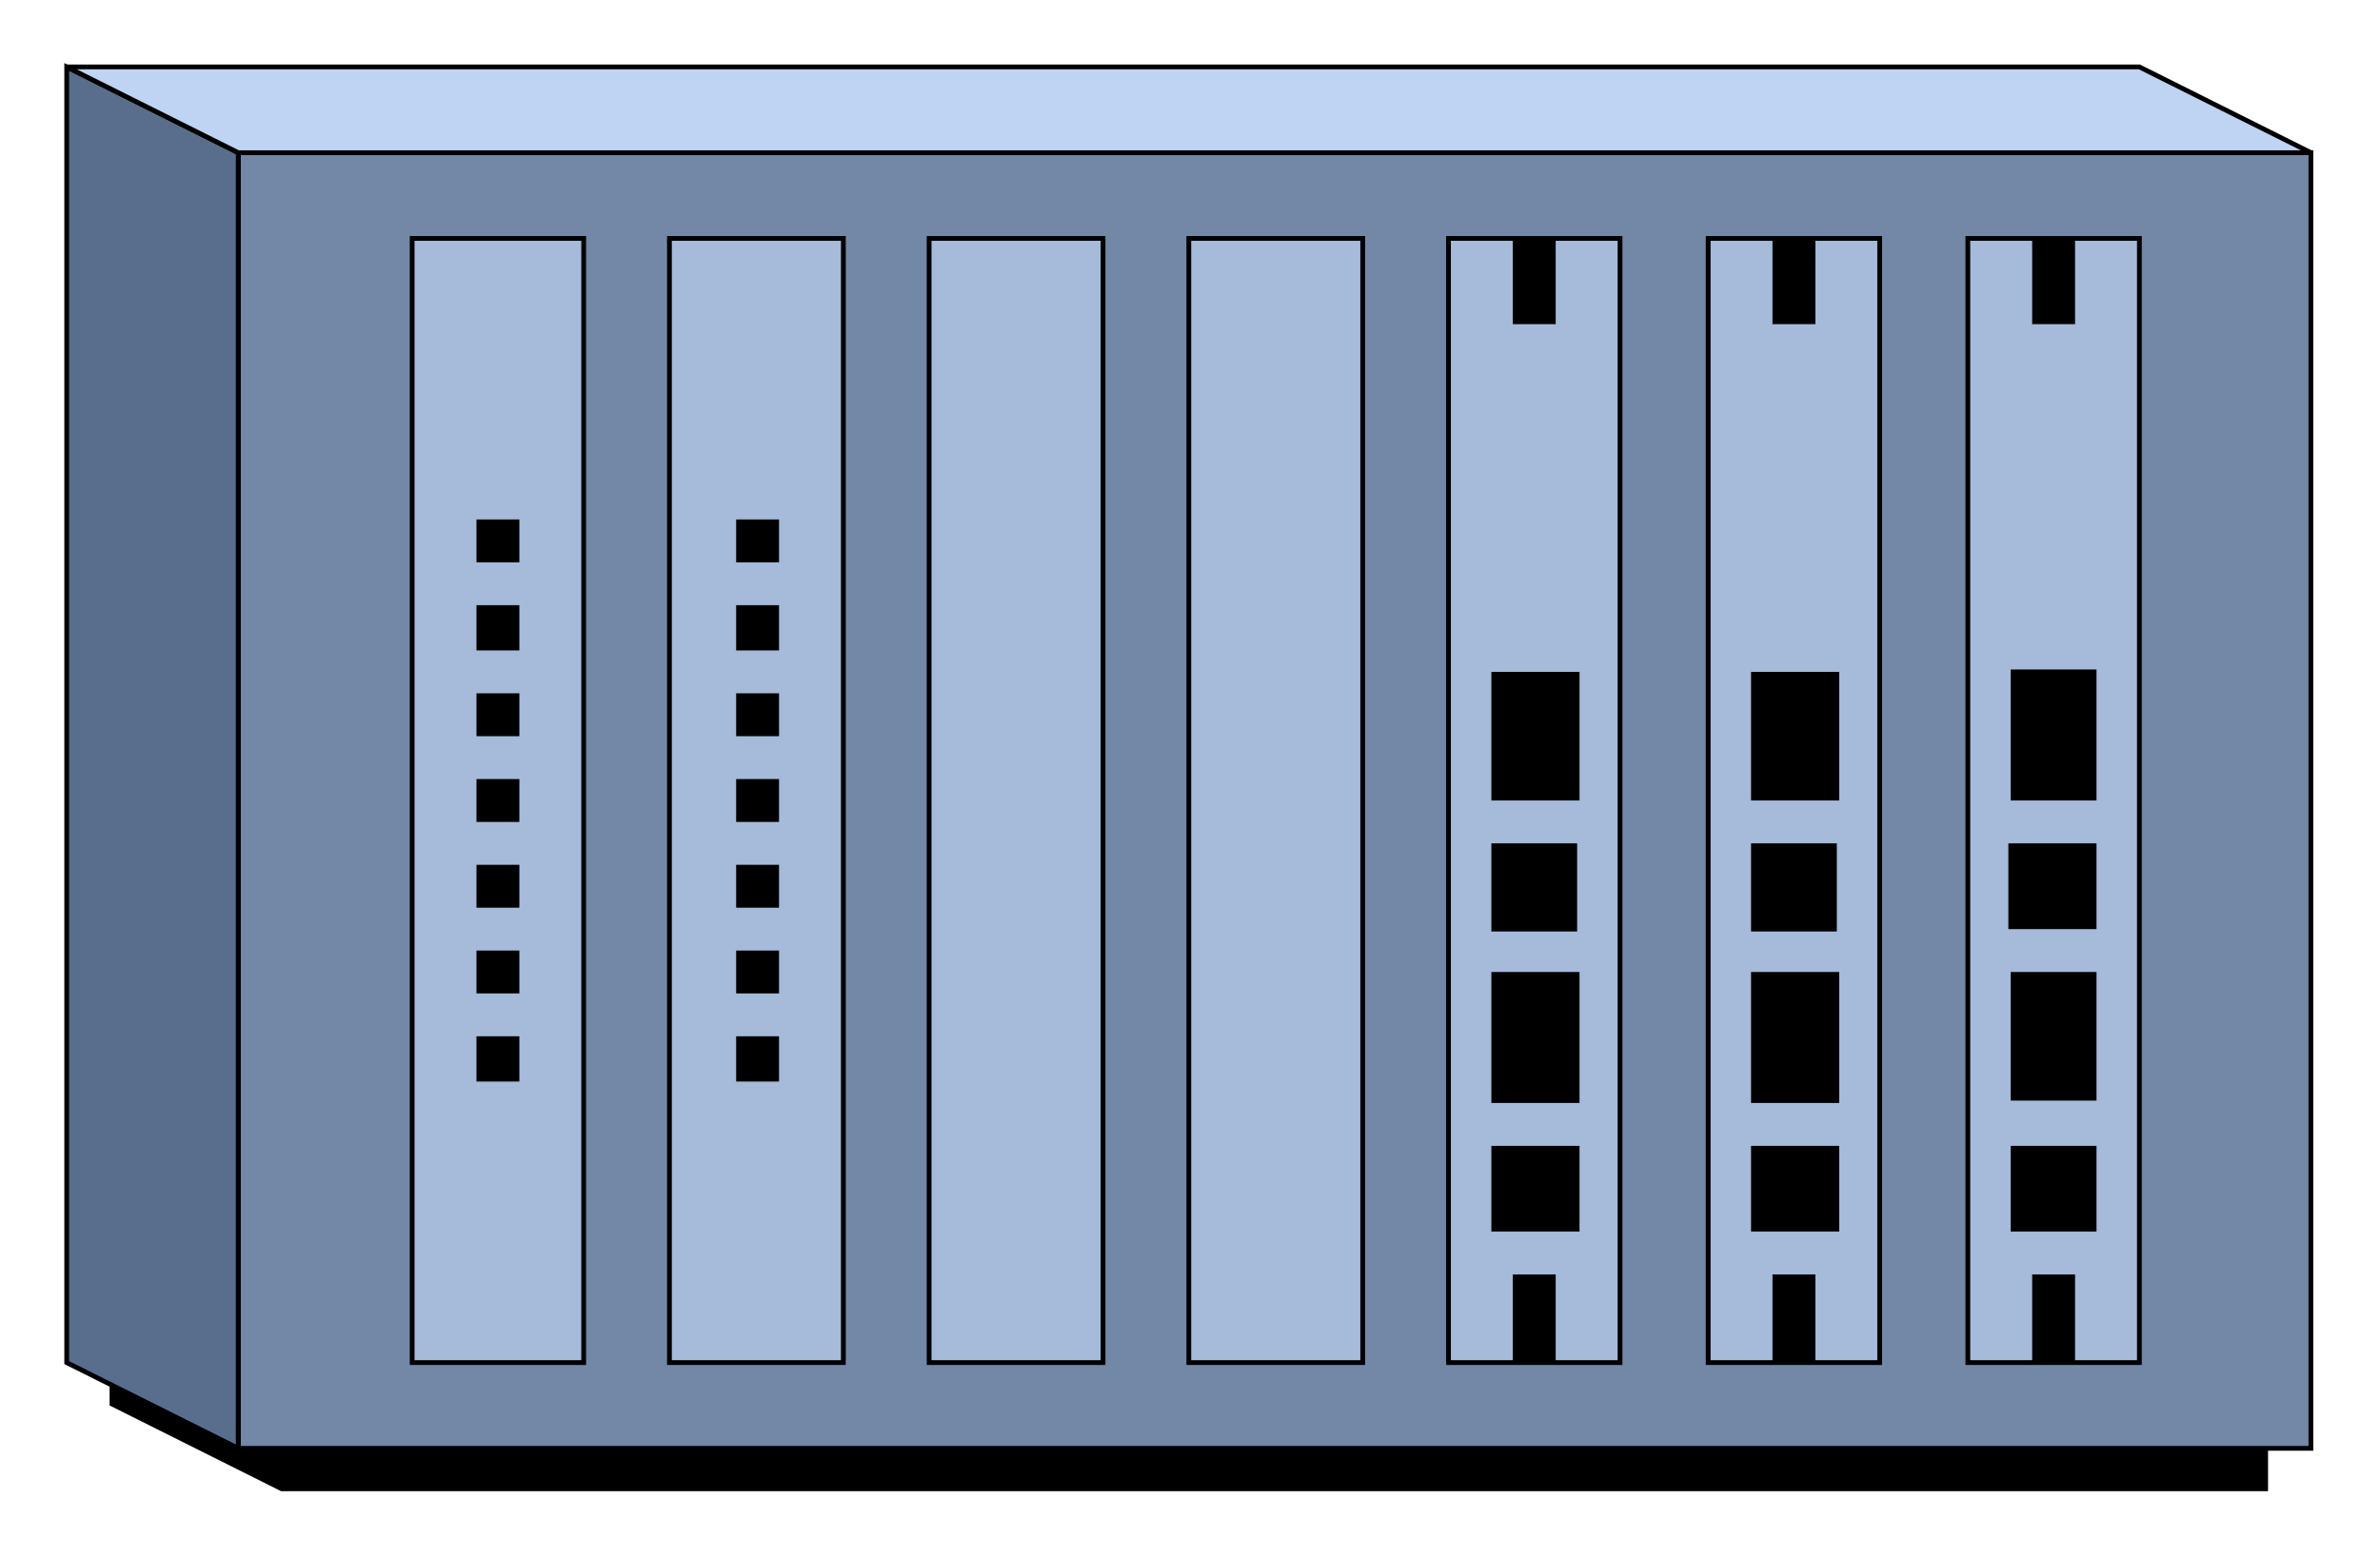  

<svg xmlns:agg="http://www.example.com" xmlns="http://www.w3.org/2000/svg"  width="1.608in" height="1.053in" viewBox="0 0 999 654">

<path style="fill:#000" d="M952,608 l0,18 -834,0 -72,-36 0,-14 72,32 834,0z" />
<path style="fill:#7387a6;stroke:#000;stroke-width:2" d="M970,608 l0,-544 -870,0 0,544 870,0z" />
<path style="fill:#a6bad9;stroke:#000;stroke-width:2" d="M245,572 l0,-472 -72,0 0,472 72,0z" />
<path style="fill:#a6bad9;stroke:#000;stroke-width:2" d="M354,572 l0,-472 -73,0 0,472 73,0z" />
<path style="fill:#a6bad9;stroke:#000;stroke-width:2" d="M463,572 l0,-472 -73,0 0,472 73,0z" />
<path style="fill:#a6bad9;stroke:#000;stroke-width:2" d="M572,572 l0,-472 -73,0 0,472 73,0z" />
<path style="fill:#a6bad9;stroke:#000;stroke-width:2" d="M680,572 l0,-472 -72,0 0,472 72,0z" />
<path style="fill:#a6bad9;stroke:#000;stroke-width:2" d="M789,572 l0,-472 -72,0 0,472 72,0z" />
<path style="fill:#a6bad9;stroke:#000;stroke-width:2" d="M898,572 l0,-472 -72,0 0,472 72,0z" />
<path style="fill:#000" d="M880,336 l0,-55 -36,0 0,55 36,0z" />
<path style="fill:#000" d="M880,462 l0,-54 -36,0 0,54 36,0z" />
<path style="fill:#000" d="M880,390 l0,-36 -37,0 0,36 37,0z" />
<path style="fill:#000" d="M880,517 l0,-36 -36,0 0,36 36,0z" />
<path style="fill:#000" d="M772,336 l0,-54 -37,0 0,54 37,0z" />
<path style="fill:#000" d="M772,463 l0,-55 -37,0 0,55 37,0z" />
<path style="fill:#000" d="M771,391 l0,-37 -36,0 0,37 36,0z" />
<path style="fill:#000" d="M772,517 l0,-36 -37,0 0,36 37,0z" />
<path style="fill:#000" d="M663,336 l0,-54 -37,0 0,54 37,0z" />
<path style="fill:#000" d="M663,463 l0,-55 -37,0 0,55 37,0z" />
<path style="fill:#000" d="M662,391 l0,-37 -36,0 0,37 36,0z" />
<path style="fill:#000" d="M663,517 l0,-36 -37,0 0,36 37,0z" />
<path style="fill:#000" d="M762,572 l0,-37 -18,0 0,37 18,0z" />
<path style="fill:#000" d="M871,572 l0,-37 -18,0 0,37 18,0z" />
<path style="fill:#000" d="M871,136 l0,-36 -18,0 0,36 18,0z" />
<path style="fill:#000" d="M762,136 l0,-36 -18,0 0,36 18,0z" />
<path style="fill:#000" d="M653,136 l0,-36 -18,0 0,36 18,0z" />
<path style="fill:#000" d="M653,572 l0,-37 -18,0 0,37 18,0z" />
<path style="fill:#000" d="M218,327 l-18,0 0,18 18,0 0,-18z" />
<path style="fill:#000" d="M218,291 l-18,0 0,18 18,0 0,-18z" />
<path style="fill:#000" d="M218,363 l-18,0 0,18 18,0 0,-18z" />
<path style="fill:#000" d="M218,254 l-18,0 0,19 18,0 0,-19z" />
<path style="fill:#000" d="M218,399 l-18,0 0,18 18,0 0,-18z" />
<path style="fill:#000" d="M218,218 l-18,0 0,18 18,0 0,-18z" />
<path style="fill:#000" d="M218,435 l-18,0 0,19 18,0 0,-19z" />
<path style="fill:#000" d="M327,327 l-18,0 0,18 18,0 0,-18z" />
<path style="fill:#000" d="M327,291 l-18,0 0,18 18,0 0,-18z" />
<path style="fill:#000" d="M327,363 l-18,0 0,18 18,0 0,-18z" />
<path style="fill:#000" d="M327,254 l-18,0 0,19 18,0 0,-19z" />
<path style="fill:#000" d="M327,399 l-18,0 0,18 18,0 0,-18z" />
<path style="fill:#000" d="M327,218 l-18,0 0,18 18,0 0,-18z" />
<path style="fill:#000" d="M327,435 l-18,0 0,19 18,0 0,-19z" />
<path style="fill:#596d8c;stroke:#000;stroke-width:2" d="M100,64 l-72,-36 0,544 72,36 0,-544z" />
<path style="fill:#bfd3f2;stroke:#000;stroke-width:2" d="M100,64 l-72,-36 870,0 72,36 -870,0z" />

</svg>
